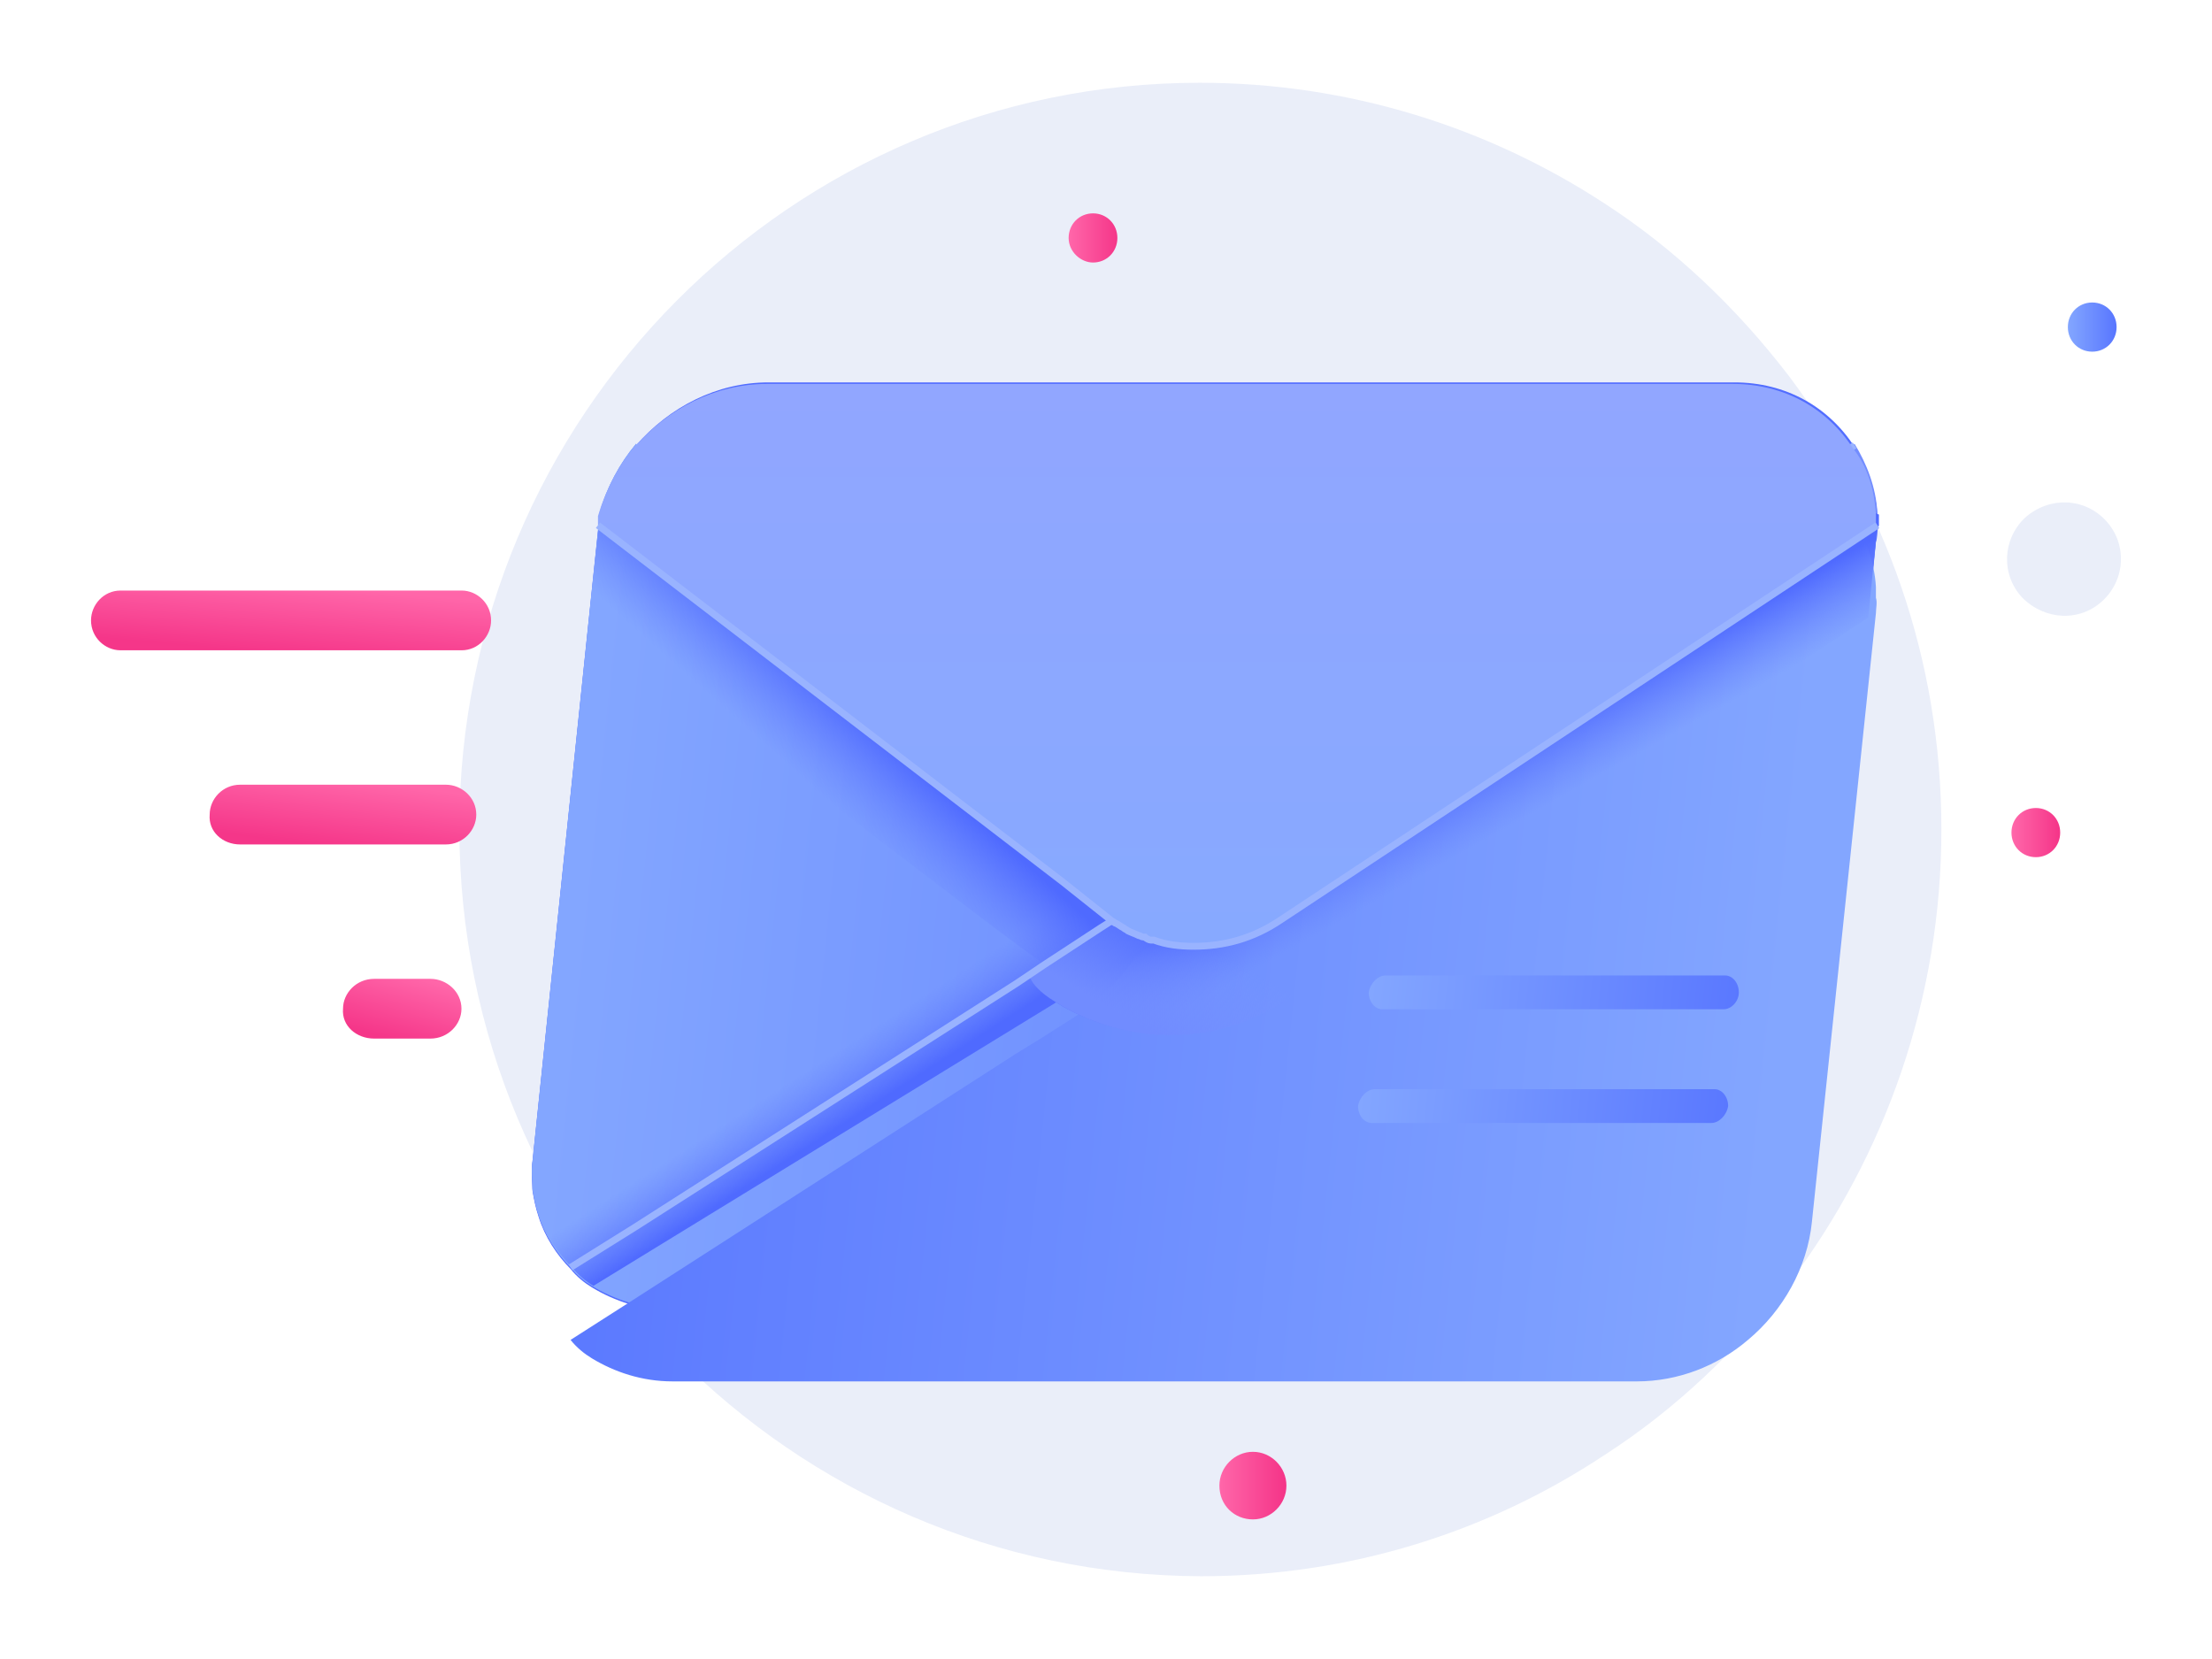 <svg width="120" height="90" viewBox="0 0 120 90" fill="none" xmlns="http://www.w3.org/2000/svg">
<path d="M105.32 45C105.32 54.169 102.263 62.671 97.139 69.506C94.33 73.174 90.942 76.424 87.058 78.925C80.778 83.093 73.259 85.51 65.161 85.51C42.934 85.427 24.92 67.256 24.92 44.917C24.92 22.578 42.934 4.49 65.079 4.49C73.176 4.49 80.696 6.907 86.976 10.992C90.859 13.492 94.247 16.743 97.057 20.411C102.263 27.329 105.32 35.748 105.32 45Z" fill="#EAEEF9"/>
<path d="M114.079 32.581C115.318 31.414 115.401 29.497 114.244 28.246C113.087 26.996 111.187 26.913 109.865 28.079C108.625 29.246 108.542 31.163 109.699 32.414C110.939 33.664 112.839 33.748 114.079 32.581Z" fill="#EAEEF9"/>
<path d="M113.502 19.078C114.245 19.078 114.824 18.494 114.824 17.744C114.824 16.994 114.245 16.41 113.502 16.41C112.758 16.41 112.18 16.994 112.18 17.744C112.18 18.494 112.758 19.078 113.502 19.078Z" fill="url(#paint0_linear_1794_8455)"/>
<path d="M67.97 82.427C68.962 82.427 69.788 81.594 69.788 80.594C69.788 79.593 68.962 78.76 67.97 78.76C66.979 78.76 66.152 79.593 66.152 80.594C66.152 81.677 66.979 82.427 67.97 82.427Z" fill="url(#paint1_linear_1794_8455)"/>
<path d="M110.443 46.501C111.187 46.501 111.765 45.918 111.765 45.168C111.765 44.417 111.187 43.834 110.443 43.834C109.7 43.834 109.121 44.417 109.121 45.168C109.121 45.918 109.7 46.501 110.443 46.501Z" fill="url(#paint2_linear_1794_8455)"/>
<path d="M59.295 14.242C60.038 14.242 60.617 13.659 60.617 12.909C60.617 12.159 60.038 11.575 59.295 11.575C58.551 11.575 57.973 12.159 57.973 12.909C57.973 13.659 58.634 14.242 59.295 14.242Z" fill="url(#paint3_linear_1794_8455)"/>
<path d="M101.354 33.581L98.296 62.588C98.296 62.754 98.296 62.921 98.214 63.005L98.296 62.421C98.049 64.922 96.726 67.255 94.826 68.839C93.173 70.256 91.025 71.09 88.794 71.09H36.488C34.836 71.09 33.348 70.59 32.109 69.84C31.696 69.589 31.283 69.256 30.952 68.839C30.208 68.089 29.547 67.089 29.217 66.005C29.052 65.505 28.969 65.088 28.886 64.588C28.886 64.588 28.886 64.588 28.886 64.505C28.886 64.088 28.804 63.588 28.886 63.088L32.522 28.079C32.522 27.996 32.522 27.996 32.522 27.913C32.935 26.496 33.596 25.245 34.505 24.162C36.323 22.078 38.885 20.744 41.694 20.744H94.082C96.892 20.744 99.205 22.078 100.61 24.245C101.271 25.329 101.767 26.579 101.85 27.996C101.85 28.163 101.85 28.413 101.85 28.579C101.85 28.829 101.85 29.163 101.767 29.413L101.354 33.581Z" fill="#526DFF"/>
<path d="M101.767 29.329L98.296 62.337C98.049 64.838 96.726 67.172 94.826 68.756C93.173 70.173 91.025 71.006 88.794 71.006H36.488C34.836 71.006 33.348 70.506 32.109 69.756C31.696 69.506 31.283 69.172 30.952 68.756C30.208 68.006 29.547 67.005 29.217 65.922C29.052 65.422 28.969 65.005 28.886 64.505C28.886 64.505 28.886 64.505 28.886 64.421C28.886 64.005 28.804 63.505 28.886 63.004L32.522 27.996C32.522 27.912 32.522 27.912 32.522 27.829C32.935 26.412 33.596 25.162 34.505 24.078L61.526 45.333L61.773 45.5L64.252 47.417L65.244 46.75L66.153 46.167L100.61 24.078C101.271 25.162 101.767 26.412 101.85 27.829C101.85 27.996 101.85 28.246 101.85 28.413C101.85 28.746 101.767 29.079 101.767 29.329Z" fill="#738DFF"/>
<path d="M94.909 68.756C93.256 70.173 91.108 71.006 88.876 71.006H36.488C34.836 71.006 33.348 70.506 32.109 69.756C31.696 69.506 31.283 69.172 30.952 68.756C30.208 68.006 29.547 67.005 29.217 65.922C29.052 65.422 28.969 65.005 28.886 64.505C28.886 64.505 28.886 64.505 28.886 64.421C28.886 64.005 28.804 63.505 28.886 63.004L32.522 27.996C32.522 27.912 32.522 27.912 32.522 27.829C32.935 26.412 33.596 25.162 34.505 24.078L37.48 26.329L62.352 44.75L65.161 46.834L65.988 47.417L66.07 47.501L68.549 49.334L69.376 49.918L72.681 52.335L76.895 55.419L79.457 57.336L91.934 66.588L94.909 68.756Z" fill="url(#paint4_linear_1794_8455)"/>
<path d="M66.152 46.251L65.822 49.085L64.087 50.168L62.517 51.169L61.608 51.752L58.302 53.753L57.228 54.419L32.191 69.757C31.778 69.506 31.365 69.173 31.034 68.756C30.29 68.006 29.629 67.006 29.299 65.922L53.923 50.168L57.724 47.751L58.715 47.084L61.608 45.251L62.517 44.667L63.095 45.084L64.995 46.584L65.243 46.667H65.326L66.152 46.251Z" fill="url(#paint5_linear_1794_8455)"/>
<path d="M62.352 50.085C62.269 50.335 62.186 50.585 62.104 50.835C62.021 51.085 61.856 51.335 61.773 51.585C61.195 52.586 60.368 53.586 59.459 54.336L58.385 53.669L56.65 52.336L53.841 50.252L31.943 33.581L32.522 28.163C32.522 28.08 32.522 28.08 32.522 27.996L33.844 27.496L58.633 47.251L61.36 49.418L62.104 50.002L62.352 50.085Z" fill="url(#paint6_linear_1794_8455)"/>
<path d="M34.504 24.162L37.561 26.329L62.433 44.751L63.012 45.167L65.16 46.834H65.243" stroke="#A6BDFF" stroke-width="0.372" stroke-miterlimit="10"/>
<g filter="url(#filter0_d_1794_8455)">
<path d="M101.768 29.33L98.297 62.338C98.049 64.839 96.727 67.173 94.827 68.756C93.174 70.173 91.026 71.007 88.795 71.007H36.489C34.837 71.007 33.349 70.507 32.11 69.757C31.697 69.507 31.284 69.173 30.953 68.756L34.341 66.589L55.081 53.253L56.569 52.336L59.709 50.335L60.37 49.918L61.279 49.335L64.171 47.501L65.162 46.834L66.071 46.251L100.528 24.162C101.19 25.246 101.685 26.496 101.768 27.913C101.768 28.08 101.768 28.33 101.768 28.497C101.851 28.747 101.768 29.08 101.768 29.33Z" fill="url(#paint7_linear_1794_8455)"/>
</g>
<path d="M101.766 29.33L101.353 33.498L77.307 49.335L74.415 51.252L72.68 52.336L69.54 54.419C64.499 57.504 59.542 55.836 57.228 54.336C56.402 53.836 55.988 53.336 55.906 53.086C55.658 53.169 55.41 53.252 55.162 53.336L56.65 52.419L59.789 50.418C60.285 50.252 60.616 50.085 60.616 50.085C60.533 49.918 61.194 49.918 62.186 50.002C62.764 50.002 63.508 50.085 64.251 50.168C65.987 50.335 67.639 50.418 67.557 50.168L68.714 49.418L100.774 27.496L101.931 27.913C101.931 28.08 101.931 28.33 101.931 28.496C101.849 28.746 101.766 29.08 101.766 29.33Z" fill="url(#paint8_linear_1794_8455)"/>
<path d="M101.766 29.33L101.353 33.498L77.307 49.335L74.415 51.252L72.68 52.336L69.54 54.419C64.499 57.504 59.542 55.836 57.228 54.336C56.402 53.836 55.988 53.336 55.906 53.086C55.658 53.169 55.41 53.252 55.162 53.336L56.65 52.419L59.789 50.418C60.285 50.252 60.616 50.085 60.616 50.085C60.533 49.918 61.194 49.918 62.186 50.002C62.764 50.002 63.508 50.085 64.251 50.168C65.987 50.335 67.639 50.418 67.557 50.168L68.714 49.418L100.774 27.496L101.931 27.913C101.931 28.08 101.931 28.33 101.931 28.496C101.849 28.746 101.766 29.08 101.766 29.33Z" fill="url(#paint9_linear_1794_8455)"/>
<path d="M100.611 24.162L66.154 46.251L65.245 46.834L64.253 47.501L61.361 49.335L60.37 49.918L59.709 50.335L56.651 52.336L55.164 53.336L34.424 66.589L30.953 68.756" stroke="#99B3FF" stroke-width="0.372" stroke-miterlimit="10"/>
<path d="M93.505 54.753H74.996C74.582 54.753 74.252 54.336 74.252 53.836C74.335 53.336 74.748 52.919 75.161 52.919H93.588C94.001 52.919 94.331 53.336 94.331 53.836C94.331 54.336 93.918 54.753 93.505 54.753Z" fill="url(#paint10_linear_1794_8455)"/>
<path d="M92.842 60.921H74.416C74.002 60.921 73.672 60.504 73.672 60.004C73.754 59.504 74.168 59.087 74.581 59.087H93.007C93.421 59.087 93.751 59.504 93.751 60.004C93.669 60.504 93.255 60.921 92.842 60.921Z" fill="url(#paint11_linear_1794_8455)"/>
<path d="M101.767 27.912C101.767 28.079 101.767 28.329 101.767 28.496L69.458 49.918C67.971 50.918 66.401 51.335 64.748 51.335C64.004 51.335 63.261 51.251 62.6 51.001C62.517 51.001 62.517 51.001 62.434 51.001C62.352 51.001 62.187 50.918 62.104 50.834H62.021C61.939 50.834 61.856 50.751 61.773 50.751C61.608 50.668 61.36 50.584 61.195 50.501C61.112 50.418 61.03 50.418 60.947 50.334C60.782 50.251 60.699 50.168 60.534 50.084C60.451 50.084 60.451 50.001 60.369 50.001L57.642 47.834L32.44 28.496V28.162C32.44 28.079 32.44 28.079 32.44 27.996C32.853 26.579 33.514 25.328 34.423 24.245C36.24 22.161 38.802 20.827 41.611 20.827H94C96.809 20.827 99.123 22.161 100.527 24.328C101.271 25.245 101.684 26.495 101.767 27.912Z" fill="url(#paint12_linear_1794_8455)"/>
<path d="M101.85 28.496L69.458 49.918C67.971 50.918 66.401 51.335 64.748 51.335C64.004 51.335 63.261 51.252 62.6 51.002C62.517 51.002 62.517 51.002 62.434 51.002C62.352 51.002 62.187 50.918 62.104 50.835H62.021C61.939 50.835 61.856 50.752 61.773 50.752C61.608 50.668 61.36 50.585 61.195 50.502C61.112 50.418 61.03 50.418 60.947 50.335C60.782 50.251 60.699 50.168 60.534 50.085C60.451 50.085 60.451 50.001 60.369 50.001L57.642 47.834L32.44 28.496" stroke="#99B3FF" stroke-width="0.372" stroke-miterlimit="10"/>
<path d="M6.537 35.278H25.042C25.955 35.278 26.641 34.506 26.641 33.657C26.641 32.732 25.879 32.037 25.042 32.037H6.537C5.623 32.037 4.938 32.809 4.938 33.657C4.938 34.583 5.699 35.278 6.537 35.278Z" fill="url(#paint13_linear_1794_8455)"/>
<path d="M13.025 45.811H24.187C25.131 45.811 25.838 45.039 25.838 44.191C25.838 43.265 25.052 42.57 24.187 42.57H13.025C12.082 42.57 11.375 43.342 11.375 44.191C11.296 45.117 12.082 45.811 13.025 45.811Z" fill="url(#paint14_linear_1794_8455)"/>
<path d="M20.296 56.343H23.348C24.311 56.343 25.034 55.572 25.034 54.723C25.034 53.797 24.231 53.102 23.348 53.102H20.296C19.332 53.102 18.609 53.874 18.609 54.723C18.529 55.649 19.332 56.343 20.296 56.343Z" fill="url(#paint15_linear_1794_8455)"/>
<defs>
<filter id="filter0_d_1794_8455" x="24.66" y="21.802" width="83.437" height="59.43" filterUnits="userSpaceOnUse" color-interpolation-filters="sRGB">
<feFlood flood-opacity="0" result="BackgroundImageFix"/>
<feColorMatrix in="SourceAlpha" type="matrix" values="0 0 0 0 0 0 0 0 0 0 0 0 0 0 0 0 0 0 127 0" result="hardAlpha"/>
<feOffset dy="3.933"/>
<feGaussianBlur stdDeviation="3.146"/>
<feColorMatrix type="matrix" values="0 0 0 0 0.113 0 0 0 0 0.296 0 0 0 0 1 0 0 0 0.22 0"/>
<feBlend mode="normal" in2="BackgroundImageFix" result="effect1_dropShadow_1794_8455"/>
<feBlend mode="normal" in="SourceGraphic" in2="effect1_dropShadow_1794_8455" result="shape"/>
</filter>
<linearGradient id="paint0_linear_1794_8455" x1="112.198" y1="17.773" x2="114.706" y2="17.773" gradientUnits="userSpaceOnUse">
<stop stop-color="#83A6FF"/>
<stop offset="1" stop-color="#5A78FF"/>
</linearGradient>
<linearGradient id="paint1_linear_1794_8455" x1="66.166" y1="80.666" x2="69.624" y2="80.666" gradientUnits="userSpaceOnUse">
<stop stop-color="#FF66A9"/>
<stop offset="1" stop-color="#F53689"/>
</linearGradient>
<linearGradient id="paint2_linear_1794_8455" x1="109.178" y1="45.179" x2="111.687" y2="45.179" gradientUnits="userSpaceOnUse">
<stop stop-color="#FF66A9"/>
<stop offset="1" stop-color="#F53689"/>
</linearGradient>
<linearGradient id="paint3_linear_1794_8455" x1="58.035" y1="12.941" x2="60.596" y2="12.941" gradientUnits="userSpaceOnUse">
<stop stop-color="#FF66A9"/>
<stop offset="1" stop-color="#F53689"/>
</linearGradient>
<linearGradient id="paint4_linear_1794_8455" x1="31.256" y1="47.582" x2="97.775" y2="54.512" gradientUnits="userSpaceOnUse">
<stop stop-color="#83A6FF"/>
<stop offset="1" stop-color="#5A78FF"/>
</linearGradient>
<linearGradient id="paint5_linear_1794_8455" x1="49.162" y1="58.794" x2="47.249" y2="55.827" gradientUnits="userSpaceOnUse">
<stop stop-color="#4F6AFF"/>
<stop offset="1" stop-color="#657EFF" stop-opacity="0"/>
</linearGradient>
<linearGradient id="paint6_linear_1794_8455" x1="47.497" y1="39.524" x2="44.386" y2="42.996" gradientUnits="userSpaceOnUse">
<stop stop-color="#4F6AFF"/>
<stop offset="1" stop-color="#657EFF" stop-opacity="0"/>
</linearGradient>
<linearGradient id="paint7_linear_1794_8455" x1="97.017" y1="47.598" x2="31.718" y2="40.795" gradientUnits="userSpaceOnUse">
<stop stop-color="#83A6FF"/>
<stop offset="1" stop-color="#5A78FF"/>
</linearGradient>
<linearGradient id="paint8_linear_1794_8455" x1="79.105" y1="41.892" x2="81.039" y2="45.327" gradientUnits="userSpaceOnUse">
<stop stop-color="#4F6AFF"/>
<stop offset="1" stop-color="#657EFF" stop-opacity="0"/>
</linearGradient>
<linearGradient id="paint9_linear_1794_8455" x1="68.044" y1="59.244" x2="70.854" y2="54.431" gradientUnits="userSpaceOnUse">
<stop stop-color="#718CFF"/>
<stop offset="1" stop-color="#7894FF" stop-opacity="0"/>
</linearGradient>
<linearGradient id="paint10_linear_1794_8455" x1="74.307" y1="53.818" x2="94.178" y2="55.888" gradientUnits="userSpaceOnUse">
<stop stop-color="#83A6FF"/>
<stop offset="1" stop-color="#5A78FF"/>
</linearGradient>
<linearGradient id="paint11_linear_1794_8455" x1="73.667" y1="59.947" x2="93.537" y2="62.017" gradientUnits="userSpaceOnUse">
<stop stop-color="#83A6FF"/>
<stop offset="1" stop-color="#5A78FF"/>
</linearGradient>
<linearGradient id="paint12_linear_1794_8455" x1="64.782" y1="51.017" x2="64.782" y2="20.82" gradientUnits="userSpaceOnUse">
<stop stop-color="#87A9FF"/>
<stop offset="1" stop-color="#91A6FF"/>
</linearGradient>
<linearGradient id="paint13_linear_1794_8455" x1="20.911" y1="32.135" x2="20.572" y2="35.937" gradientUnits="userSpaceOnUse">
<stop stop-color="#FF66A9"/>
<stop offset="1" stop-color="#F53689"/>
</linearGradient>
<linearGradient id="paint14_linear_1794_8455" x1="22.018" y1="42.668" x2="21.515" y2="46.433" gradientUnits="userSpaceOnUse">
<stop stop-color="#FF66A9"/>
<stop offset="1" stop-color="#F53689"/>
</linearGradient>
<linearGradient id="paint15_linear_1794_8455" x1="23.336" y1="53.2" x2="22.28" y2="56.715" gradientUnits="userSpaceOnUse">
<stop stop-color="#FF66A9"/>
<stop offset="1" stop-color="#F53689"/>
</linearGradient>
</defs>
</svg>
